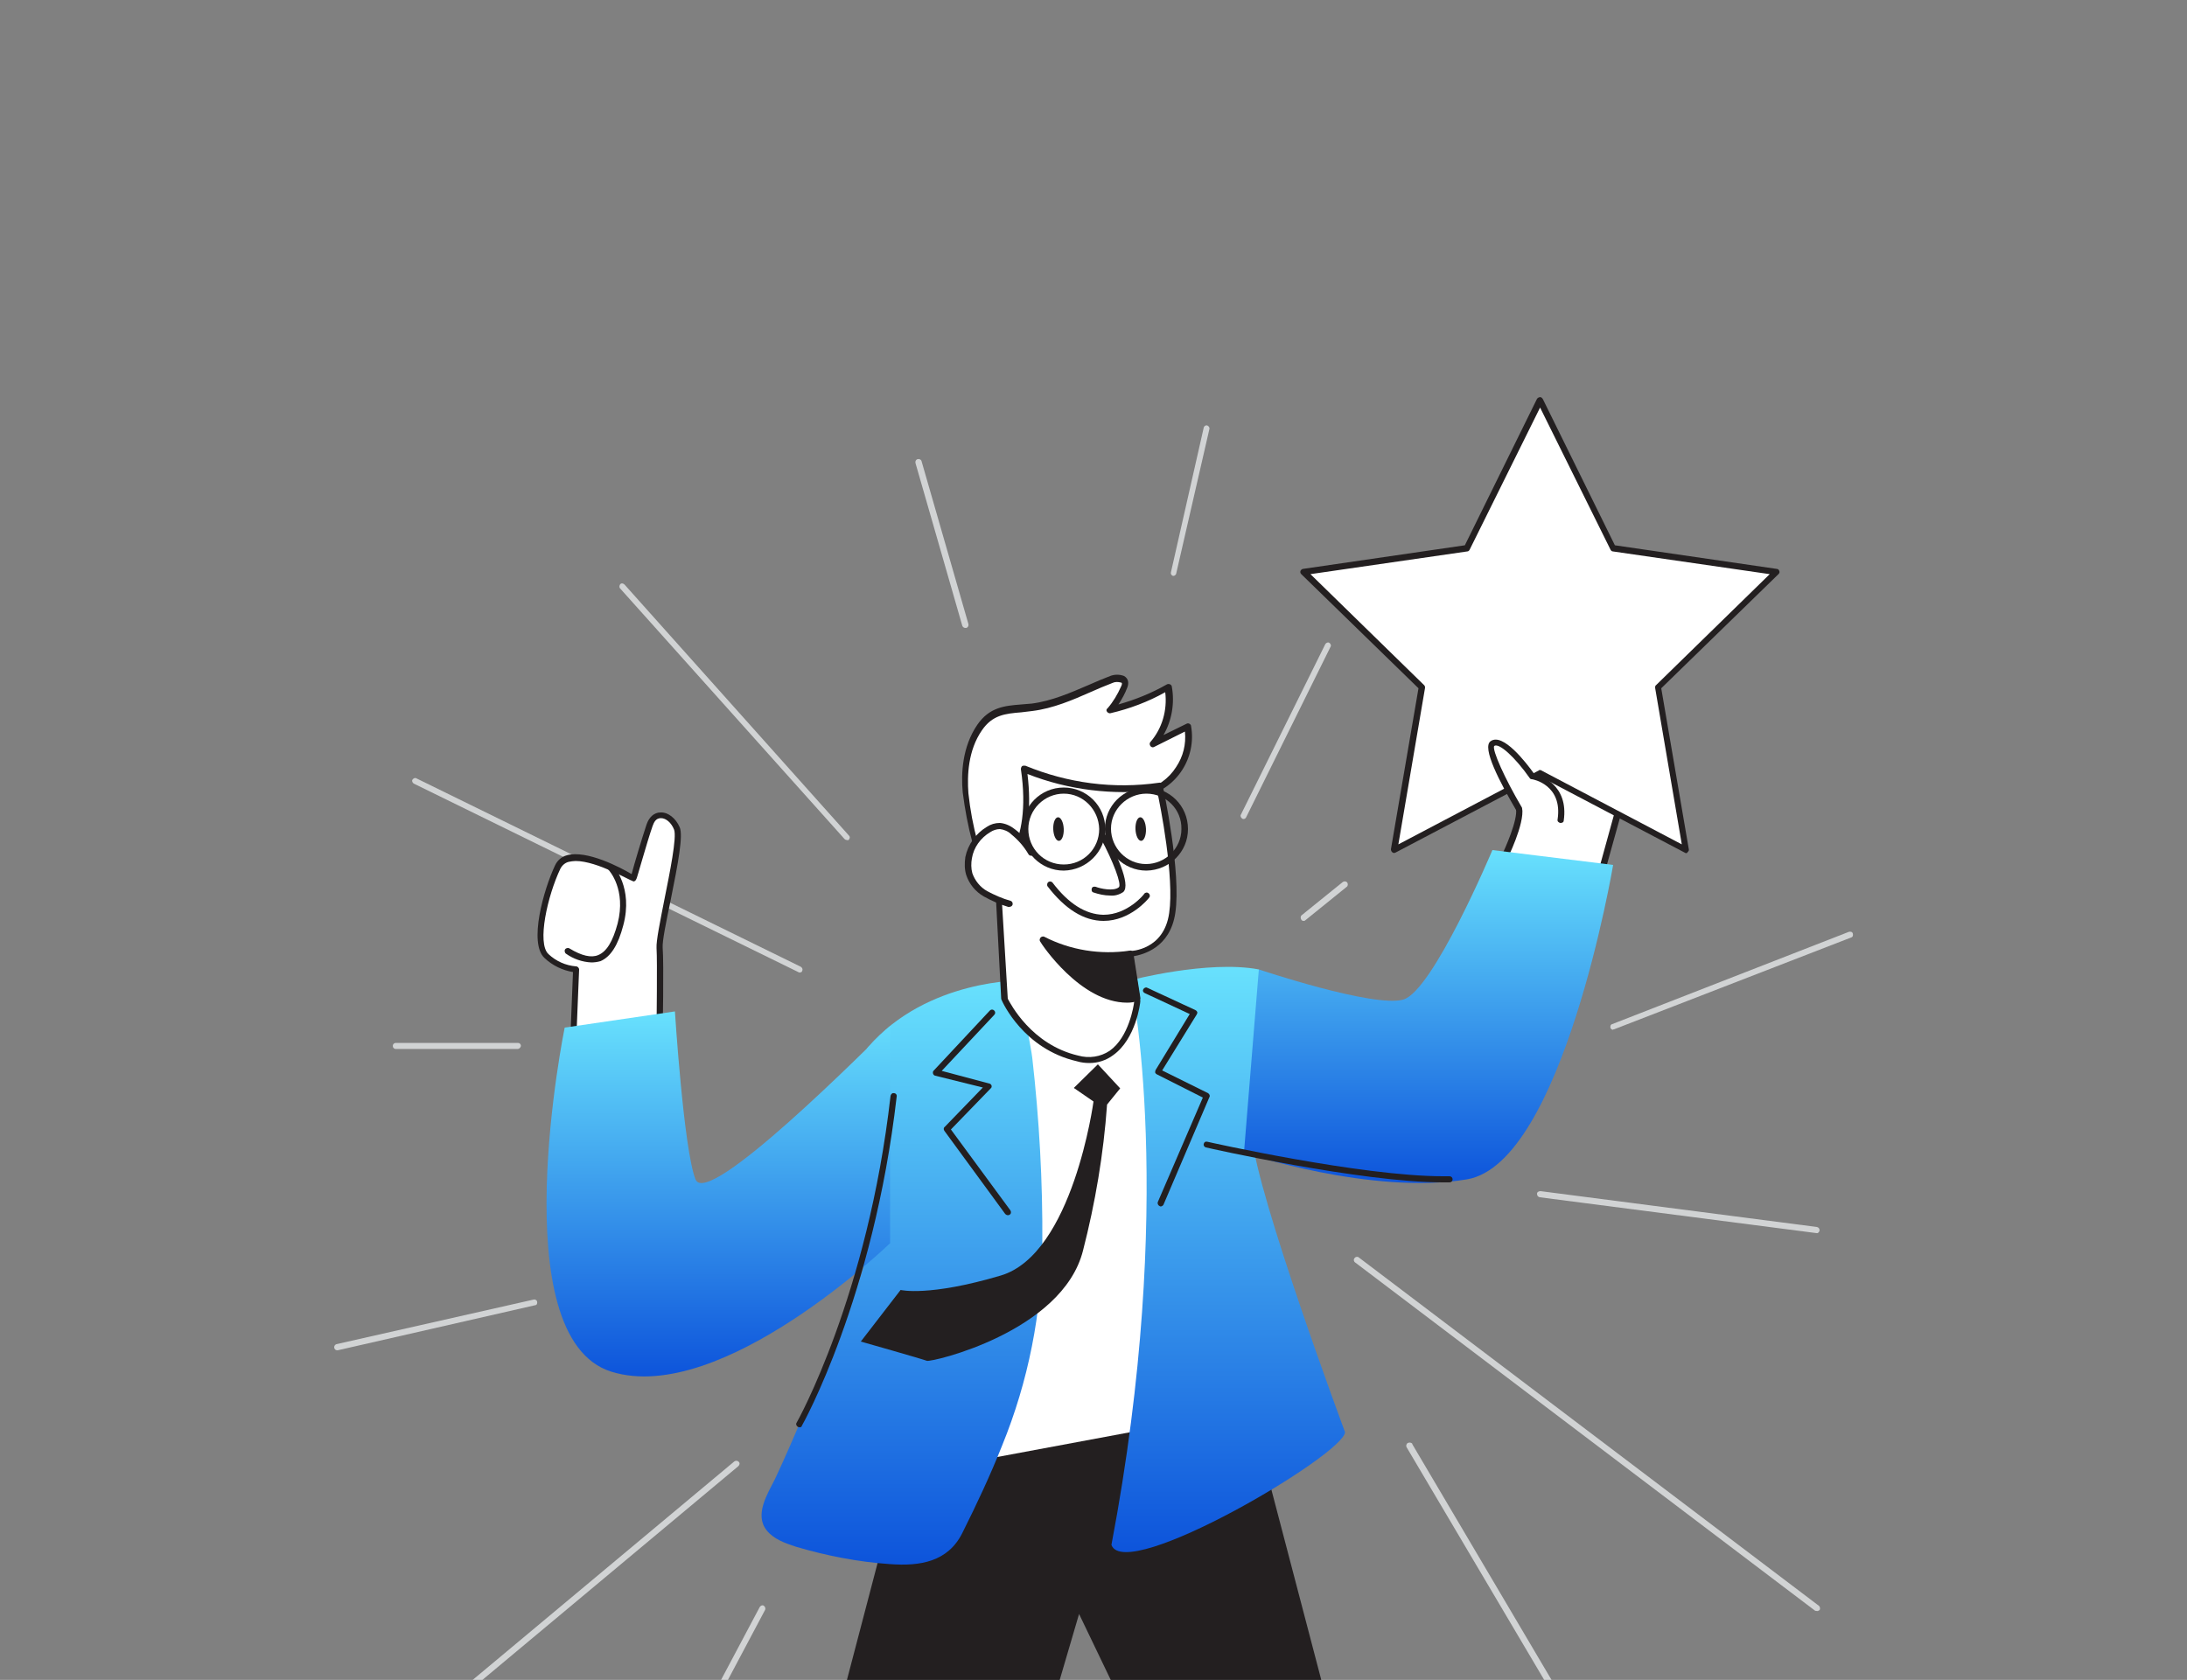 <svg width="436" height="335" viewBox="0 0 436 335" fill="none" xmlns="http://www.w3.org/2000/svg">
<rect x="0" y="0" width="436" height="335" fill="#808080" stroke="none"/>
<path d="M159.401 193.933C159.314 193.933 159.227 193.933 159.14 193.845L82.491 156.262C82.229 156.088 82.055 155.739 82.229 155.477C82.404 155.216 82.753 155.041 83.014 155.216L159.663 192.799C159.925 192.973 160.099 193.322 159.925 193.584C159.925 193.845 159.663 193.933 159.401 193.933Z" fill="#D1D3D4"/>
<path d="M86.938 342.434C86.764 342.434 86.589 342.347 86.502 342.26C86.241 341.998 86.328 341.65 86.589 341.388L146.409 291.422C146.67 291.248 147.019 291.248 147.281 291.51C147.542 291.771 147.455 292.12 147.193 292.382L87.374 342.347C87.2 342.347 87.025 342.434 86.938 342.434Z" fill="#D1D3D4"/>
<path d="M362.142 321.244C361.967 321.244 361.88 321.244 361.793 321.157L270.146 251.746C269.884 251.572 269.797 251.136 270.058 250.874C270.233 250.612 270.669 250.525 270.93 250.787L362.578 320.198C362.839 320.372 362.926 320.808 362.752 321.07C362.49 321.244 362.316 321.332 362.142 321.244Z" fill="#D1D3D4"/>
<path d="M168.819 167.511C168.645 167.511 168.47 167.424 168.383 167.337L123.649 117.371C123.388 117.11 123.475 116.761 123.649 116.499C123.911 116.238 124.26 116.325 124.521 116.586L169.255 166.639C169.517 166.901 169.429 167.25 169.168 167.511C169.168 167.511 168.993 167.598 168.819 167.511Z" fill="#D1D3D4"/>
<path d="M321.593 205.356C321.332 205.356 321.157 205.181 321.07 205.007C320.983 204.658 321.07 204.309 321.419 204.222L368.594 185.823C368.943 185.736 369.292 185.823 369.379 186.172C369.466 186.521 369.379 186.869 369.03 186.957L321.768 205.269C321.68 205.269 321.593 205.269 321.593 205.356Z" fill="#D1D3D4"/>
<path d="M247.909 163.326C247.822 163.326 247.735 163.326 247.648 163.238C247.386 163.064 247.212 162.715 247.386 162.454L264.216 128.446C264.39 128.184 264.739 128.01 265.001 128.184C265.262 128.358 265.437 128.707 265.262 128.969L248.433 162.977C248.345 163.151 248.171 163.326 247.909 163.326Z" fill="#D1D3D4"/>
<path d="M362.141 245.904L306.944 238.754C306.595 238.666 306.42 238.405 306.42 238.056C306.42 237.707 306.769 237.533 307.118 237.533L362.228 244.683C362.577 244.77 362.752 245.032 362.752 245.381C362.664 245.73 362.403 245.991 362.141 245.904Z" fill="#D1D3D4"/>
<path d="M259.856 183.643C259.681 183.643 259.507 183.556 259.42 183.381C259.245 183.12 259.245 182.684 259.507 182.509L267.704 175.882C267.965 175.708 268.314 175.708 268.576 175.969C268.75 176.231 268.75 176.667 268.489 176.841L260.292 183.469C260.117 183.643 260.03 183.643 259.856 183.643Z" fill="#D1D3D4"/>
<path d="M312.612 342.434C312.437 342.434 312.176 342.347 312.089 342.172L280.435 288.632C280.261 288.37 280.348 288.021 280.609 287.76C280.609 287.76 280.609 287.76 280.697 287.76C280.958 287.585 281.394 287.672 281.569 287.934C281.569 287.934 281.569 287.934 281.569 288.021L313.135 341.475C313.309 341.736 313.222 342.085 312.961 342.347C312.961 342.347 312.961 342.347 312.873 342.347C312.873 342.347 312.699 342.434 312.612 342.434Z" fill="#D1D3D4"/>
<path d="M139.171 345.486C139.084 345.486 138.997 345.486 138.909 345.399C138.648 345.225 138.473 344.876 138.648 344.614L151.466 320.46C151.641 320.198 151.989 320.024 152.251 320.198C152.513 320.373 152.687 320.721 152.513 321.07L139.694 345.225C139.607 345.312 139.345 345.486 139.171 345.486Z" fill="#D1D3D4"/>
<path d="M67.231 269.273C66.882 269.273 66.621 269.012 66.621 268.663C66.621 268.401 66.795 268.14 67.057 268.053L106.384 259.158C106.733 259.071 107.081 259.333 107.081 259.594C107.169 259.943 106.994 260.292 106.645 260.292L67.318 269.273H67.231Z" fill="#D1D3D4"/>
<path d="M192.45 125.219C192.189 125.219 191.927 125.045 191.84 124.783L182.51 92.345C182.422 91.996 182.597 91.647 182.946 91.56C183.294 91.473 183.643 91.647 183.73 91.996L193.061 124.434C193.148 124.783 192.974 125.132 192.625 125.219C192.625 125.219 192.538 125.219 192.45 125.219Z" fill="#D1D3D4"/>
<path d="M234.045 114.842C233.958 114.842 233.958 114.842 233.87 114.842C233.522 114.755 233.347 114.406 233.434 114.145L239.974 85.281C240.062 84.933 240.41 84.758 240.672 84.846C240.934 84.933 241.195 85.281 241.108 85.543L234.481 114.406C234.481 114.581 234.219 114.755 234.045 114.842Z" fill="#D1D3D4"/>
<path d="M103.157 209.192H78.916C78.567 209.192 78.305 208.931 78.305 208.582C78.305 208.233 78.567 207.972 78.916 207.972H103.244C103.593 207.972 103.855 208.233 103.855 208.582C103.768 208.931 103.506 209.192 103.157 209.192Z" fill="#D1D3D4"/>
<path d="M299.793 171.348C299.793 171.348 303.369 164.198 302.845 161.233C302.322 158.268 301.363 149.548 301.363 149.548L325.43 151.816L317.669 179.72" fill="white"/>
<path d="M317.67 180.33C317.583 180.33 317.583 180.33 317.495 180.33C317.147 180.243 316.972 179.894 317.059 179.545L324.559 152.339L302.061 150.246C302.323 152.426 303.107 158.792 303.456 161.146C303.979 164.285 300.491 171.348 300.317 171.61C300.143 171.959 299.794 172.046 299.445 171.872C299.096 171.697 299.009 171.348 299.183 171C300.143 169.081 302.584 163.5 302.235 161.32C301.712 158.443 300.753 149.984 300.666 149.636C300.666 149.461 300.753 149.287 300.84 149.112C300.927 148.938 301.189 148.938 301.363 148.938L325.431 151.205C325.779 151.205 326.041 151.554 326.041 151.903V151.99L318.28 179.894C318.193 180.156 317.931 180.33 317.67 180.33Z" fill="#231F20"/>
<path d="M131.585 206.49C131.585 206.49 131.846 192.276 131.585 189.05C131.323 185.823 136.206 168.035 134.986 165.244C133.765 162.454 130.626 161.407 129.492 164.634C128.358 167.86 126.266 175.272 126.266 175.272C126.266 175.272 113.709 167.511 111.18 172.918C108.651 178.324 106.297 188.178 108.913 190.707C110.57 192.189 112.575 193.148 114.842 193.41L114.145 211.46L131.585 206.49Z" fill="white"/>
<path d="M114.145 211.983C113.97 211.983 113.883 211.896 113.796 211.809C113.622 211.722 113.534 211.46 113.534 211.286L114.232 193.846C112.139 193.497 110.134 192.538 108.564 191.055C105.338 188.09 108.39 177.365 110.657 172.569C111.093 171.61 111.965 170.825 113.011 170.563C116.935 169.43 123.737 173.005 125.917 174.313C126.44 172.307 128.01 167.075 128.882 164.459C129.405 162.89 130.451 162.018 131.672 162.018C133.154 161.93 134.724 163.151 135.509 164.982C136.206 166.639 135.247 171.871 133.678 179.632C132.806 183.818 132.021 187.654 132.108 188.962C132.37 192.189 132.108 205.879 132.108 206.402C132.108 206.664 131.934 206.926 131.672 207.013L114.232 211.896C114.232 211.983 114.145 211.983 114.145 211.983ZM114.755 171.697C114.319 171.697 113.796 171.784 113.36 171.871C112.662 172.046 112.052 172.569 111.703 173.266C109.174 178.586 106.994 188.09 109.349 190.27C110.831 191.666 112.75 192.538 114.842 192.712C115.191 192.712 115.453 193.061 115.453 193.322L114.755 210.501L130.887 205.966C130.887 203.438 131.062 191.927 130.887 189.05C130.8 187.654 131.585 183.818 132.457 179.37C133.503 174.138 134.986 166.901 134.375 165.418C133.852 164.11 132.806 163.151 131.759 163.151C130.713 163.151 130.364 164.023 130.102 164.721C128.969 167.947 126.963 175.272 126.876 175.272C126.789 175.446 126.702 175.621 126.527 175.708C126.353 175.795 126.178 175.795 126.004 175.621C125.917 175.795 119.115 171.697 114.755 171.697Z" fill="#231F20"/>
<path d="M180.155 291.859L163.151 356.736L205.705 353.945L215.123 321.856L229.947 352.724H268.053L244.858 264.216L180.155 291.859Z" fill="#231F20"/>
<path d="M240.585 283.4L177.452 295.172L193.148 201.955C193.148 201.955 225.238 195.502 232.999 195.502C239.626 195.502 240.585 283.4 240.585 283.4Z" fill="white"/>
<path d="M177.452 295.783C177.278 295.783 177.103 295.695 177.016 295.608C176.842 295.434 176.842 295.259 176.842 295.085L192.538 201.868C192.538 201.606 192.799 201.432 193.061 201.345C194.369 201.083 225.325 194.892 233.086 194.892C234.481 194.892 237.795 194.979 239.887 239.451C240.934 261.164 241.195 283.226 241.195 283.4C241.195 283.662 241.021 283.923 240.672 284.01L177.539 295.783H177.452ZM193.671 202.478L178.237 294.387L239.975 282.877C239.451 234.132 236.399 196.113 233.086 196.113C225.935 196.113 197.421 201.694 193.671 202.478Z" fill="#231F20"/>
<path d="M203.873 195.503C202.914 196.113 205.705 209.629 205.792 210.937C207.187 223.232 207.885 235.615 207.797 247.997C207.71 261.775 205.007 275.465 199.775 288.284C197.421 294.213 194.717 299.968 191.84 305.724C188.962 311.479 183.381 312.351 177.452 311.915C171.086 311.479 164.808 310.258 158.617 308.427C156.524 307.729 154.257 306.944 152.861 305.2C150.333 302.061 153.036 297.876 154.518 294.911C156.524 290.638 158.355 286.365 160.186 282.092C162.977 275.116 170.65 258.461 172.569 251.224C175.097 241.806 171.348 241.806 171.784 232.04C171.958 228.116 172.045 224.192 172.133 220.268C172.22 217.913 171.522 210.501 173.092 208.757C184.951 195.154 203.873 195.503 203.873 195.503Z" fill="url(#paint0_linear_597_1461)"/>
<path d="M250.962 193.323C251.398 193.41 249.392 224.976 249.566 226.546C250.613 238.492 268.14 285.58 268.14 285.58C268.14 289.94 224.366 315.839 221.575 308.078C234.568 239.713 225.586 195.503 225.325 195.503C225.238 195.503 240.846 191.404 250.962 193.323Z" fill="url(#paint1_linear_597_1461)"/>
<path d="M218.872 212.245L214.076 216.954L218 219.657C218 219.657 213.902 250.09 199.514 254.363C185.126 258.636 179.545 257.24 179.545 257.24L171.61 267.53C171.61 267.53 183.905 271.018 184.777 271.367C185.649 271.716 211.809 265.612 215.907 249.392C218.349 239.888 220.006 230.121 220.703 220.268L223.319 217.041L218.872 212.245Z" fill="#231F20"/>
<path d="M200.909 242.329C200.735 242.329 200.56 242.242 200.386 242.067L188.265 225.499C188.091 225.238 188.091 224.889 188.352 224.715L195.939 216.867L186.434 214.512C186.085 214.425 185.911 214.076 185.998 213.727C185.998 213.64 186.085 213.553 186.172 213.466L197.334 201.519C197.595 201.258 197.944 201.258 198.206 201.519C198.467 201.781 198.467 202.13 198.206 202.391L187.742 213.553L197.247 216.082C197.595 216.169 197.77 216.518 197.683 216.779C197.683 216.867 197.595 216.954 197.508 217.041L189.573 225.238L201.432 241.37C201.607 241.631 201.607 242.067 201.258 242.242C201.171 242.329 200.996 242.329 200.909 242.329Z" fill="#231F20"/>
<path d="M231.429 240.585C231.342 240.585 231.254 240.585 231.167 240.498C230.818 240.324 230.731 239.975 230.818 239.713L239.8 218.872L230.644 214.251C230.47 214.164 230.382 214.076 230.295 213.902C230.295 213.728 230.295 213.553 230.382 213.379L237.184 202.217L228.202 198.032C227.854 197.857 227.766 197.508 227.941 197.247C228.115 196.985 228.464 196.811 228.726 196.985L238.318 201.432C238.492 201.52 238.579 201.607 238.666 201.781C238.754 201.956 238.666 202.13 238.579 202.304L231.69 213.466L240.846 218C241.108 218.175 241.282 218.524 241.108 218.785L231.952 240.236C231.865 240.411 231.603 240.585 231.429 240.585Z" fill="#231F20"/>
<path d="M250.962 193.323C250.962 193.323 273.808 200.996 279.738 199.339C285.667 197.683 297.527 169.517 297.527 169.517L321.594 172.482C321.594 172.482 311.566 231.952 292.469 235.179C273.372 238.405 247.997 229.859 247.997 229.859L250.962 193.323Z" fill="url(#paint2_linear_597_1461)"/>
<path d="M195.241 171.348C194.282 166.901 192.974 162.541 192.538 158.094C192.102 153.647 192.712 148.851 195.328 145.101C198.031 141.09 201.607 141.526 205.792 141.003C211.373 140.305 216.431 137.427 221.575 135.422C222.535 135.073 224.104 134.986 224.279 136.032C224.279 136.381 224.279 136.73 224.104 136.991C223.407 138.648 222.535 140.218 221.314 141.526C225.412 140.567 229.336 139.084 232.911 136.991C233.696 141.003 232.563 145.188 229.947 148.327L236.835 144.927C238.056 150.682 233.958 157.047 228.203 158.181" fill="white"/>
<path d="M195.241 171.959C194.979 171.959 194.718 171.784 194.63 171.435C194.369 170.302 194.107 169.168 193.846 167.947C192.974 164.721 192.363 161.407 191.927 158.007C191.578 154.257 191.84 148.938 194.805 144.578C197.246 141.003 200.298 140.741 203.612 140.479C204.31 140.392 205.007 140.392 205.705 140.305C209.716 139.782 213.466 138.125 217.128 136.555C218.523 135.945 219.918 135.335 221.314 134.811C222.186 134.463 223.232 134.463 224.104 134.811C224.54 135.073 224.802 135.422 224.889 135.858C224.976 136.294 224.889 136.73 224.714 137.166C224.278 138.299 223.668 139.433 222.97 140.479C226.371 139.52 229.598 138.212 232.65 136.468C232.824 136.381 233.086 136.381 233.26 136.468C233.434 136.555 233.609 136.73 233.609 136.904C234.219 140.218 233.609 143.706 231.952 146.583L236.574 144.316C236.748 144.229 236.922 144.229 237.097 144.316C237.271 144.403 237.446 144.578 237.446 144.752C238.579 151.118 234.568 157.309 228.29 158.791C227.941 158.879 227.592 158.617 227.505 158.355C227.418 158.094 227.679 157.658 227.941 157.571C230.644 156.96 232.998 155.303 234.481 152.949C235.876 150.856 236.486 148.415 236.225 145.886L230.121 148.938C229.859 149.112 229.51 149.025 229.336 148.763C229.162 148.502 229.162 148.153 229.336 147.979C231.69 145.275 232.737 141.613 232.301 138.038C228.9 139.956 225.15 141.351 221.401 142.223C221.052 142.311 220.703 142.049 220.616 141.787C220.529 141.613 220.616 141.351 220.79 141.264C221.924 139.956 222.796 138.474 223.494 136.904C223.581 136.73 223.668 136.555 223.668 136.294C223.668 136.207 223.581 136.119 223.494 136.119C222.883 135.945 222.273 135.945 221.75 136.207C220.354 136.73 218.959 137.34 217.564 137.951C213.814 139.607 209.978 141.264 205.792 141.787C205.007 141.875 204.31 141.962 203.612 142.049C200.386 142.311 197.857 142.572 195.764 145.624C192.974 149.635 192.799 154.693 193.061 158.181C193.41 161.495 194.02 164.721 194.892 167.947C195.154 169.081 195.415 170.215 195.677 171.435C195.764 171.784 195.502 172.133 195.241 172.22V171.959Z" fill="#231F20"/>
<path d="M225.325 190.271L226.72 199.688C226.72 199.688 225.238 213.466 214.774 211.024C204.31 208.583 200.211 199.252 200.211 199.252L198.903 174.226C198.903 174.226 206.577 170.04 204.135 153.298C212.681 156.873 222.011 158.094 231.167 156.786C231.167 156.786 234.83 173.964 233.696 182.074C232.563 190.183 225.238 190.183 225.238 190.183L225.325 190.271Z" fill="white"/>
<path d="M217.215 211.984C216.343 211.984 215.559 211.896 214.687 211.635C204.048 209.193 199.863 199.863 199.688 199.427C199.688 199.339 199.601 199.252 199.601 199.252L198.293 174.226C198.293 173.964 198.38 173.79 198.642 173.616C198.729 173.616 205.879 169.343 203.525 153.385C203.525 153.036 203.699 152.688 204.048 152.688C204.135 152.688 204.223 152.688 204.397 152.688C212.855 156.176 222.011 157.396 231.08 156.088C231.429 156.001 231.691 156.263 231.778 156.612C231.952 157.309 235.527 174.051 234.307 182.074C233.26 189.05 227.854 190.358 225.935 190.707L227.331 199.514C227.331 199.601 227.331 199.601 227.331 199.688C227.331 200.037 226.459 207.188 221.924 210.414C220.529 211.46 218.872 211.984 217.215 211.984ZM200.909 199.165C201.432 200.124 205.618 208.321 214.948 210.501C217.128 211.111 219.395 210.763 221.227 209.542C225.063 206.839 226.023 200.56 226.11 199.776L224.627 190.358C224.54 190.009 224.802 189.66 225.151 189.66H225.238C225.499 189.66 232.039 189.486 233.086 182.074C234.132 175.011 231.342 160.623 230.644 157.571C221.924 158.617 213.03 157.571 204.833 154.344C206.577 168.645 200.996 173.528 199.427 174.575L200.909 199.165Z" fill="#231F20"/>
<path d="M219.918 166.901C219.918 166.901 224.889 175.97 223.406 177.365C221.924 178.76 218.174 177.365 218.174 177.365" fill="white"/>
<path d="M221.313 178.586C220.18 178.586 219.046 178.324 218 177.975C217.651 177.888 217.564 177.539 217.651 177.19C217.738 176.842 218.087 176.754 218.436 176.842C219.308 177.19 222.011 177.801 223.057 176.929C223.668 176.406 221.924 171.784 219.482 167.25C219.308 166.988 219.395 166.552 219.744 166.465C220.005 166.29 220.441 166.378 220.616 166.639C220.616 166.639 220.616 166.639 220.616 166.726C222.185 169.604 225.586 176.406 223.929 177.888C223.145 178.411 222.273 178.673 221.313 178.586Z" fill="#231F20"/>
<path d="M211.119 167.683C211.697 167.658 212.121 166.585 212.066 165.286C212.011 163.987 211.499 162.954 210.921 162.978C210.344 163.002 209.92 164.075 209.975 165.374C210.03 166.673 210.542 167.707 211.119 167.683Z" fill="#231F20"/>
<path d="M227.513 167.681C228.09 167.656 228.514 166.583 228.459 165.284C228.405 163.985 227.892 162.952 227.315 162.976C226.738 163 226.314 164.073 226.369 165.372C226.423 166.671 226.936 167.705 227.513 167.681Z" fill="#231F20"/>
<path d="M205.618 169.953C204.658 168.383 203.438 166.988 202.042 165.855C201.258 165.157 200.386 164.808 199.339 164.634C198.554 164.634 197.77 164.895 197.072 165.331C194.979 166.552 193.497 168.558 193.061 170.912C192.799 171.959 192.886 173.092 193.148 174.139C193.758 175.795 194.892 177.191 196.374 178.063C197.857 178.935 199.426 179.632 201.083 180.155" fill="white"/>
<path d="M201.17 180.853C201.083 180.853 200.996 180.853 200.996 180.853C199.252 180.33 197.682 179.632 196.113 178.76C194.456 177.801 193.235 176.318 192.625 174.487C192.276 173.354 192.276 172.133 192.45 170.912C192.974 168.383 194.543 166.203 196.723 164.895C197.508 164.372 198.38 164.11 199.339 164.11C200.473 164.198 201.519 164.721 202.391 165.418C203.874 166.552 205.182 168.034 206.141 169.691C206.315 169.953 206.228 170.389 205.879 170.563C205.618 170.738 205.182 170.65 205.007 170.302C204.135 168.819 203.002 167.511 201.606 166.378C200.996 165.767 200.124 165.418 199.339 165.331C198.642 165.331 197.944 165.593 197.421 165.942C195.502 167.075 194.107 168.994 193.758 171.174C193.584 172.133 193.584 173.179 193.846 174.138C194.369 175.621 195.415 176.929 196.81 177.714C198.293 178.498 199.862 179.196 201.432 179.632C201.781 179.719 201.955 180.068 201.868 180.417C201.781 180.678 201.519 180.853 201.17 180.853Z" fill="#231F20"/>
<path d="M225.325 190.271C219.395 191.143 213.204 190.183 207.885 187.393C207.885 187.393 216.779 201.083 226.72 199.165L225.325 190.271Z" fill="#231F20"/>
<path d="M224.714 199.95C215.384 199.95 207.623 188.265 207.362 187.742C207.187 187.48 207.274 187.219 207.449 186.957C207.623 186.783 207.972 186.696 208.146 186.783C213.378 189.486 219.395 190.445 225.238 189.573C225.586 189.486 225.935 189.748 225.935 190.009L227.33 198.904C227.418 199.252 227.156 199.514 226.807 199.601C226.11 199.863 225.412 199.95 224.714 199.95ZM209.716 188.876C212.419 192.364 218.959 199.514 226.022 198.555L224.802 190.881C219.657 191.666 214.425 190.881 209.716 188.876Z" fill="#231F20"/>
<path d="M212.071 173.615C207.536 173.615 203.787 169.953 203.787 165.331C203.787 160.797 207.449 157.047 212.071 157.047C216.605 157.047 220.355 160.71 220.355 165.331C220.355 169.866 216.605 173.528 212.071 173.615ZM212.071 158.268C208.234 158.268 205.007 161.407 205.007 165.331C205.007 169.255 208.147 172.395 212.071 172.395C215.995 172.395 219.134 169.255 219.134 165.331C219.047 161.407 215.907 158.268 212.071 158.268Z" fill="#231F20"/>
<path d="M228.551 173.615C224.017 173.615 220.267 169.953 220.267 165.331C220.267 160.71 223.929 157.047 228.551 157.047C233.173 157.047 236.835 160.71 236.835 165.331C236.835 169.866 233.173 173.528 228.551 173.615ZM228.551 158.268C224.714 158.268 221.488 161.407 221.488 165.244C221.488 169.081 224.627 172.307 228.464 172.307C232.301 172.307 235.527 169.168 235.527 165.331C235.614 161.407 232.475 158.268 228.551 158.268Z" fill="#231F20"/>
<path d="M220.006 183.643C216.082 183.643 212.332 181.289 208.844 176.755C208.67 176.493 208.757 176.057 209.019 175.883C209.28 175.708 209.629 175.795 209.803 175.97C213.03 180.243 216.431 182.335 219.919 182.423H220.006C224.802 182.423 228.115 178.324 228.115 178.237C228.29 177.975 228.726 177.888 228.987 178.15C229.249 178.324 229.336 178.76 229.075 179.022C228.9 179.283 225.325 183.643 220.006 183.643Z" fill="#231F20"/>
<path d="M177.452 204.571C173.092 208.757 141.003 241.195 138.648 235.179C136.294 229.162 134.55 201.694 134.55 201.694L112.575 204.92C112.575 204.92 99.931 266.745 121.906 273.547C143.88 280.348 177.452 247.91 177.452 247.91V204.571Z" fill="url(#paint3_linear_597_1461)"/>
<path d="M159.402 284.621C159.315 284.621 159.227 284.621 159.053 284.534C158.791 284.359 158.617 284.011 158.791 283.749C158.966 283.487 173.005 258.374 177.539 218.524C177.627 218.175 177.888 217.913 178.237 218C178.586 218 178.847 218.349 178.76 218.698C174.139 258.81 160.012 284.098 159.838 284.359C159.838 284.534 159.663 284.621 159.402 284.621Z" fill="#231F20"/>
<path d="M287.673 235.789C271.279 235.789 240.672 228.9 240.41 228.813C240.062 228.726 239.887 228.377 239.974 228.115C240.062 227.767 240.323 227.592 240.672 227.679C241.021 227.767 271.366 234.568 287.673 234.568C288.109 234.568 288.545 234.568 288.981 234.568C289.33 234.568 289.591 234.83 289.591 235.179C289.591 235.527 289.33 235.789 288.981 235.789H287.673Z" fill="#231F20"/>
<path d="M121.644 172.918C121.644 172.918 125.481 177.016 123.65 184.254C121.818 191.492 118.592 192.887 113.186 189.573" fill="white"/>
<path d="M117.895 191.927C116.063 191.84 114.319 191.23 112.837 190.183C112.575 190.009 112.488 189.573 112.663 189.311C112.837 189.05 113.273 188.962 113.535 189.137C115.976 190.619 117.895 191.055 119.29 190.445C120.947 189.747 122.167 187.742 123.127 184.166C124.871 177.365 121.47 173.615 121.295 173.441C121.034 173.179 121.034 172.83 121.295 172.569C121.557 172.307 121.906 172.307 122.167 172.569C122.342 172.743 126.266 177.016 124.26 184.515C123.214 188.526 121.731 190.794 119.726 191.666C119.115 191.84 118.505 191.927 117.895 191.927Z" fill="#231F20"/>
<path d="M307.031 79.788L321.594 109.349L354.119 114.058L330.575 136.991L336.156 169.517L307.031 154.17L277.906 169.517L283.4 136.991L259.856 114.058L292.469 109.349L307.031 79.788Z" fill="white"/>
<path d="M336.156 170.127C336.069 170.127 335.981 170.127 335.894 170.04L307.031 154.867L278.168 170.04C277.993 170.127 277.732 170.127 277.557 169.953C277.383 169.779 277.296 169.604 277.296 169.343L282.789 137.253L259.42 114.494C259.158 114.232 259.158 113.883 259.42 113.622C259.507 113.535 259.681 113.447 259.769 113.447L292.033 108.739L306.421 79.527C306.595 79.265 307.031 79.091 307.293 79.265C307.38 79.352 307.467 79.439 307.554 79.527L321.942 108.739L354.206 113.447C354.468 113.447 354.642 113.622 354.729 113.883C354.817 114.145 354.729 114.319 354.555 114.494L331.185 137.253L336.679 169.343C336.766 169.604 336.592 169.779 336.417 169.953C336.417 170.04 336.33 170.127 336.156 170.127ZM307.031 153.559C307.118 153.559 307.205 153.559 307.293 153.647L335.284 168.383L329.965 137.166C329.965 136.991 329.965 136.73 330.139 136.643L352.811 114.494L321.506 109.959C321.332 109.959 321.157 109.785 321.07 109.611L307.031 81.271L292.992 109.611C292.905 109.785 292.73 109.959 292.556 109.959L261.251 114.494L283.923 136.643C284.097 136.817 284.097 136.991 284.097 137.166L278.778 168.383L306.769 153.647C306.769 153.559 306.944 153.559 307.031 153.559Z" fill="#231F20"/>
<path d="M302.933 161.233C302.933 161.233 295.87 149.374 297.614 148.153C299.358 146.932 303.369 151.554 305.549 154.693C305.549 154.693 312.351 155.914 311.217 163.5" fill="white"/>
<path d="M311.13 164.111H311.043C310.694 164.023 310.432 163.762 310.519 163.413C311.566 156.524 305.636 155.39 305.375 155.39C305.2 155.39 305.026 155.303 304.939 155.129C302.061 151.03 298.835 148.066 297.875 148.763C297.439 149.548 299.968 155.216 303.369 160.971C303.543 161.233 303.456 161.669 303.195 161.843C302.933 162.018 302.497 161.93 302.323 161.669C299.009 156.001 295.347 149.025 297.178 147.804C299.619 146.06 304.241 152.077 305.811 154.257C307.119 154.606 312.787 156.524 311.74 163.674C311.74 163.936 311.479 164.111 311.13 164.111Z" fill="#231F20"/>
<defs>
<linearGradient id="paint0_linear_597_1461" x1="179.814" y1="195.502" x2="179.814" y2="312.011" gradientUnits="userSpaceOnUse">
<stop stop-color="#68E1FD"/>
<stop offset="1" stop-color="#0D54DB"/>
</linearGradient>
<linearGradient id="paint1_linear_597_1461" x1="244.858" y1="192.812" x2="244.858" y2="309.52" gradientUnits="userSpaceOnUse">
<stop stop-color="#68E1FD"/>
<stop offset="1" stop-color="#0D54DB"/>
</linearGradient>
<linearGradient id="paint2_linear_597_1461" x1="284.795" y1="169.517" x2="284.795" y2="235.907" gradientUnits="userSpaceOnUse">
<stop stop-color="#68E1FD"/>
<stop offset="1" stop-color="#0D54DB"/>
</linearGradient>
<linearGradient id="paint3_linear_597_1461" x1="143.204" y1="201.694" x2="143.204" y2="274.484" gradientUnits="userSpaceOnUse">
<stop stop-color="#68E1FD"/>
<stop offset="1" stop-color="#0D54DB"/>
</linearGradient>
</defs>
</svg>
